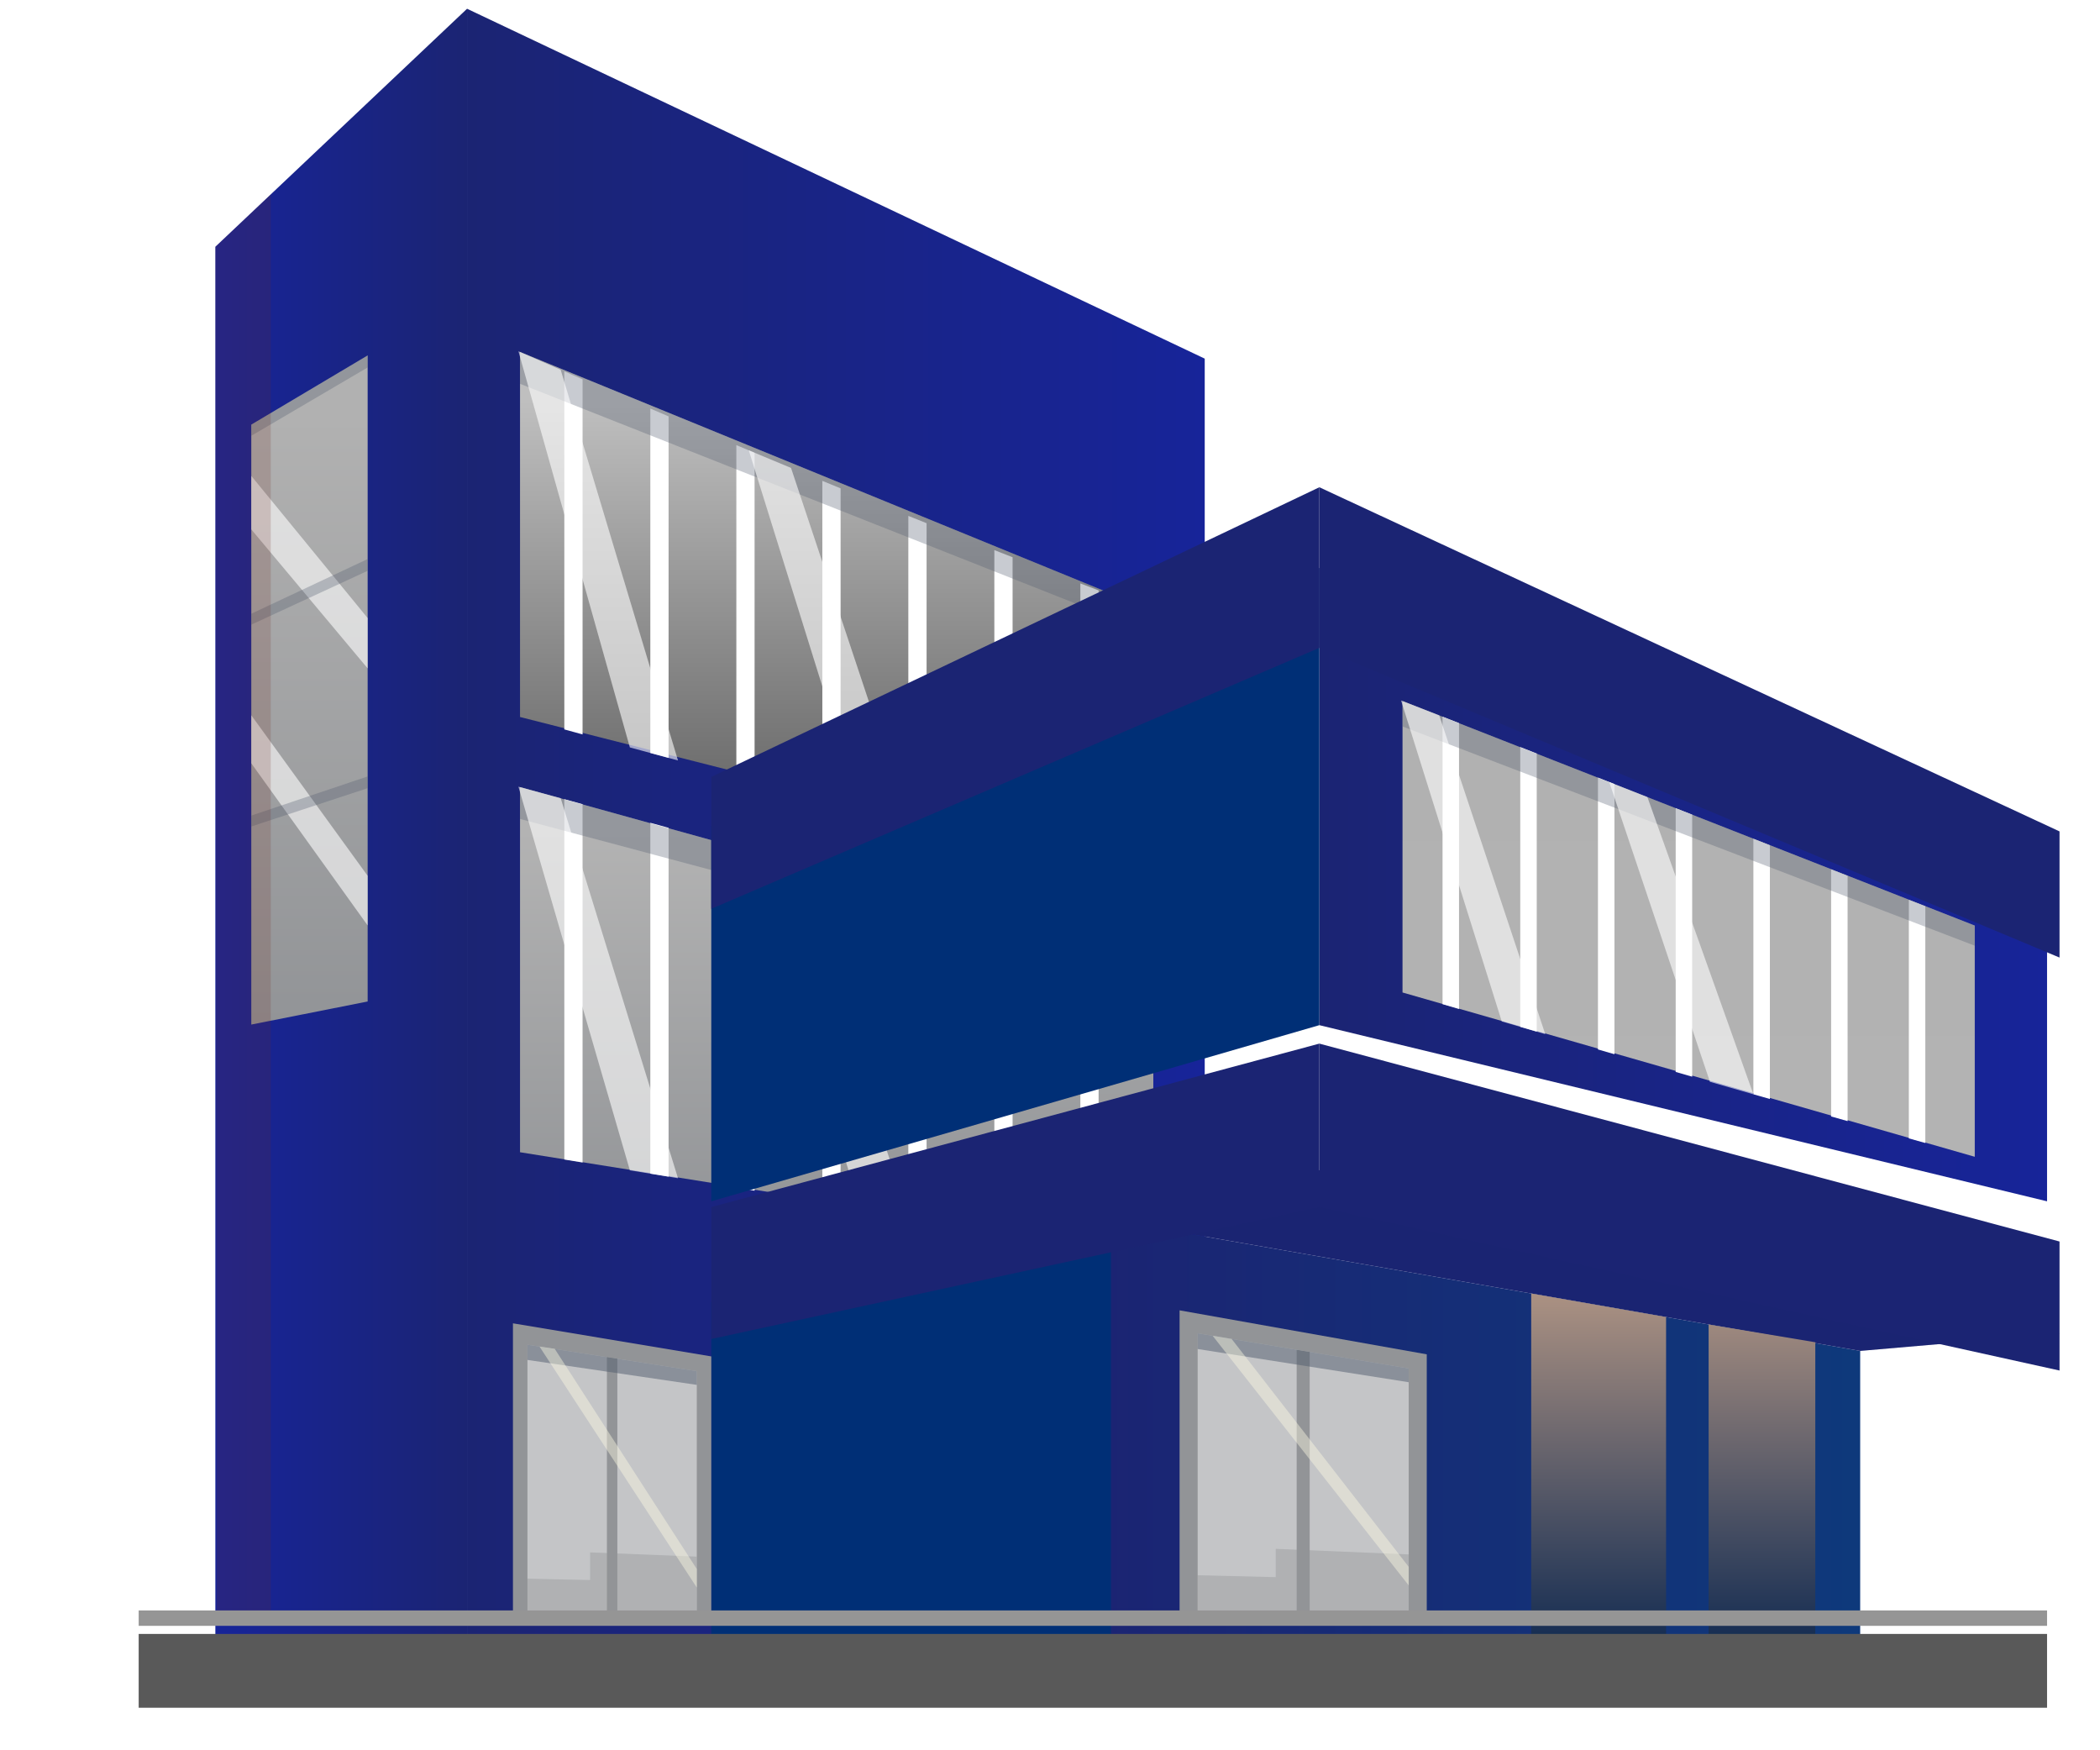 <svg width="228" height="190" viewBox="0 0 228 190" fill="none" xmlns="http://www.w3.org/2000/svg">
<path d="M130.799 38.931V183.382H50.709V0.95L130.799 38.931Z" fill="url(#paint0_linear)"/>
<path d="M56.46 77.833L125.218 95.293V66.328L56.46 38.208V77.833Z" fill="url(#paint1_linear)"/>
<path d="M117.295 93.491L119.277 93.949V64.088L117.295 63.333V93.491Z" fill="white"/>
<path d="M107.958 91.294L109.938 91.764V60.491L107.958 59.716V91.294Z" fill="white"/>
<path d="M98.619 89.013L100.601 89.504V56.796L98.619 56.001V89.013Z" fill="white"/>
<path d="M89.283 86.662L91.265 87.166V53.013L89.283 52.2V86.662Z" fill="white"/>
<path d="M79.946 84.236L81.926 84.757V49.147L79.946 48.316V84.236Z" fill="white"/>
<path d="M70.607 81.739L72.589 82.275V45.2L70.607 44.352V81.739Z" fill="white"/>
<path d="M61.27 79.18L63.25 79.726V41.178L61.27 40.315V79.18Z" fill="white"/>
<path opacity="0.32" d="M56.46 41.664L125.218 68.853V66.328L56.46 38.208V41.664Z" fill="#515C6E"/>
<path opacity="0.6" d="M85.883 50.796L98.619 89.013L93.395 87.707L81.296 48.883L85.883 50.796Z" fill="white"/>
<path opacity="0.6" d="M60.872 40.141L73.611 82.55L68.385 81.135L56.287 38.133L60.872 40.141Z" fill="white"/>
<path d="M56.46 125.08L125.218 136.074V104.496L56.46 85.445V125.08Z" fill="url(#paint2_linear)"/>
<path d="M117.295 134.873L119.277 135.175V102.857L117.295 102.308V134.873Z" fill="white"/>
<path d="M107.958 133.425L109.938 133.735V100.264L107.958 99.713V133.425Z" fill="white"/>
<path d="M98.619 131.95L100.601 132.262V97.662L98.619 97.108V131.95Z" fill="white"/>
<path d="M89.283 130.45L91.265 130.77V95.054L89.283 94.503V130.45Z" fill="white"/>
<path d="M79.946 128.933L81.926 129.257V92.452L79.946 91.9V128.933Z" fill="white"/>
<path d="M70.607 127.405L72.589 127.73V89.864L70.607 89.318V127.405Z" fill="white"/>
<path d="M61.27 125.869L63.25 126.194V87.297L61.27 86.753V125.869Z" fill="white"/>
<path opacity="0.32" d="M56.46 88.901L125.218 107.249V104.496L56.46 85.445V88.901Z" fill="#515C6E"/>
<path opacity="0.6" d="M85.883 93.554L98.619 131.95L93.395 131.112L81.296 92.275L85.883 93.554Z" fill="white"/>
<path opacity="0.6" d="M60.872 86.645L73.611 127.898L68.385 127.04L56.287 85.399L60.872 86.645Z" fill="white"/>
<path d="M201.962 181.824V146.647L119.316 132.225L120.622 181.514L201.962 181.824Z" fill="url(#paint3_linear)"/>
<path d="M77.225 183.382V141.354L120.622 131.94V181.514L77.225 183.382Z" fill="#002F76"/>
<path d="M223.606 144.777L201.962 146.647L119.316 132.225L143.244 127.032L223.606 144.777Z" fill="#1B2473"/>
<path opacity="0.18" d="M223.606 144.777L201.962 146.647L119.316 132.225L143.244 127.032L223.606 144.777Z" fill="#1B2473"/>
<path d="M180.889 142.97V181.824H166.245V140.412L180.889 142.97Z" fill="url(#paint4_linear)"/>
<path d="M197.09 181.542V145.706L185.507 143.775V181.542H197.09Z" fill="url(#paint5_linear)"/>
<path d="M23.381 26.789L50.709 0.95V183.382H23.381V26.789Z" fill="url(#paint6_linear)"/>
<path d="M27.282 111.221L39.917 108.716V38.586L27.282 46.099V111.221Z" fill="url(#paint7_linear)"/>
<path opacity="0.6" d="M27.282 51.659L39.917 67.093V72.555L27.282 57.466V51.659Z" fill="white"/>
<path opacity="0.6" d="M27.282 77.642L39.917 95.074V100.461L27.282 82.857V77.642Z" fill="white"/>
<path opacity="0.32" d="M27.282 47.307L39.917 39.887V38.586L27.282 46.099V47.307Z" fill="#515C6E"/>
<path opacity="0.32" d="M27.282 89.718L39.917 85.56V84.284L27.282 88.533V89.718Z" fill="#515C6E"/>
<path opacity="0.32" d="M27.282 67.808L39.917 61.964V60.685L27.282 66.623V67.808Z" fill="#515C6E"/>
<path opacity="0.18" d="M29.397 21.101V175.617H23.519L23.381 26.789L29.397 21.101Z" fill="#6F2C20"/>
<path d="M222.252 92.167V130.407L143.244 111.286V61.657L222.252 92.167Z" fill="url(#paint8_linear)"/>
<path d="M152.273 107.738L214.403 125.573V100.474L152.273 76.104V107.738Z" fill="url(#paint9_linear)"/>
<path d="M207.245 123.574L209.034 124.077V98.379L207.245 97.682V123.574Z" fill="white"/>
<path d="M198.807 121.195L200.597 121.701V95.077L198.807 94.374V121.195Z" fill="white"/>
<path d="M190.367 118.789L192.159 119.3V91.759L190.367 91.054V118.789Z" fill="white"/>
<path d="M181.932 116.363L183.722 116.879V88.434L181.932 87.732V116.363Z" fill="white"/>
<path d="M173.492 113.921L175.284 114.44V85.114L173.492 84.41V113.921Z" fill="white"/>
<path d="M165.057 111.467L166.846 111.988V81.797L165.057 81.095V111.467Z" fill="white"/>
<path d="M156.619 109.006L158.409 109.529V78.495L156.619 77.795V109.006Z" fill="white"/>
<path opacity="0.32" d="M152.273 78.861L214.403 102.661V100.474L152.273 76.104V78.861Z" fill="#515C6E"/>
<path opacity="0.6" d="M178.859 86.522L190.367 118.789L185.647 117.432L174.715 84.891L178.859 86.522Z" fill="white"/>
<path opacity="0.6" d="M156.261 77.654L167.77 112.257L163.049 110.881L152.117 76.043L156.261 77.654Z" fill="white"/>
<path d="M77.225 130.407V89.675L143.244 61.657V111.286L77.225 130.407Z" fill="#002F76"/>
<g filter="url(#filter0_d)">
<path d="M143.244 48.893L223.606 86.252V99.947L143.244 66.328V48.893Z" fill="#1B2473"/>
</g>
<g filter="url(#filter1_d)">
<path d="M143.244 109.288L223.606 130.77V144.777L143.244 127.032V109.288Z" fill="#1B2473"/>
</g>
<g filter="url(#filter2_d)">
<path d="M77.225 80.337L143.244 48.893V66.328L77.225 94.656V80.337Z" fill="#1B2473"/>
</g>
<g filter="url(#filter3_d)">
<path d="M77.225 127.032L143.244 109.288V127.032L77.225 141.354V127.032Z" fill="#1B2473"/>
</g>
<path d="M128.069 142.242L154.906 147.019V175.466H128.069V142.242Z" fill="#929497"/>
<path d="M130.031 144.734L152.944 148.547V175.466H130.031V144.734Z" fill="#C4C5C7"/>
<path opacity="0.4" d="M152.944 168.736L138.506 168.134V171.205L130.031 170.999V175.466H152.944V168.736Z" fill="#929497"/>
<path d="M140.781 146.518L142.194 146.755V175.466H140.781V146.518Z" fill="#929497"/>
<path opacity="0.5" d="M130.031 146.441L152.944 150.045V148.547L130.031 144.734V146.441Z" fill="#515C6E"/>
<path opacity="0.42" d="M133.72 145.346L152.944 170.085V172.101L131.659 145.003L133.72 145.346Z" fill="#FFFCE6"/>
<path d="M55.692 143.652L77.225 147.243V175.69H55.692V143.652Z" fill="#929497"/>
<path d="M57.267 145.975L75.652 148.842V175.69H57.267V145.975Z" fill="#C4C5C7"/>
<path opacity="0.4" d="M75.652 168.977L64.066 168.517V171.519L57.267 171.371V175.69H75.652V168.977Z" fill="#929497"/>
<path d="M65.893 147.286L67.026 147.462V175.69H65.893V147.286Z" fill="#929497"/>
<path opacity="0.5" d="M57.267 147.626L75.652 150.334V148.842L57.267 145.975V147.626Z" fill="#515C6E"/>
<path opacity="0.42" d="M60.225 146.418L75.652 170.324V172.333L58.573 146.171L60.225 146.418Z" fill="#FFFCE6"/>
<g filter="url(#filter4_d)">
<path d="M15.057 175.37H222.252V183.382H15.057V175.37Z" fill="#595959"/>
</g>
<path d="M15.057 174.819H222.252V176.491H15.057V174.819Z" fill="#959595"/>
<defs>
<filter id="filter0_d" x="139.244" y="48.893" width="88.362" height="59.054" filterUnits="userSpaceOnUse" color-interpolation-filters="sRGB">
<feFlood flood-opacity="0" result="BackgroundImageFix"/>
<feColorMatrix in="SourceAlpha" type="matrix" values="0 0 0 0 0 0 0 0 0 0 0 0 0 0 0 0 0 0 127 0"/>
<feOffset dy="4"/>
<feGaussianBlur stdDeviation="2"/>
<feColorMatrix type="matrix" values="0 0 0 0 0 0 0 0 0 0 0 0 0 0 0 0 0 0 0.25 0"/>
<feBlend mode="normal" in2="BackgroundImageFix" result="effect1_dropShadow"/>
<feBlend mode="normal" in="SourceGraphic" in2="effect1_dropShadow" result="shape"/>
</filter>
<filter id="filter1_d" x="139.244" y="109.288" width="88.362" height="43.489" filterUnits="userSpaceOnUse" color-interpolation-filters="sRGB">
<feFlood flood-opacity="0" result="BackgroundImageFix"/>
<feColorMatrix in="SourceAlpha" type="matrix" values="0 0 0 0 0 0 0 0 0 0 0 0 0 0 0 0 0 0 127 0"/>
<feOffset dy="4"/>
<feGaussianBlur stdDeviation="2"/>
<feColorMatrix type="matrix" values="0 0 0 0 0 0 0 0 0 0 0 0 0 0 0 0 0 0 0.25 0"/>
<feBlend mode="normal" in2="BackgroundImageFix" result="effect1_dropShadow"/>
<feBlend mode="normal" in="SourceGraphic" in2="effect1_dropShadow" result="shape"/>
</filter>
<filter id="filter2_d" x="73.225" y="48.893" width="74.02" height="53.764" filterUnits="userSpaceOnUse" color-interpolation-filters="sRGB">
<feFlood flood-opacity="0" result="BackgroundImageFix"/>
<feColorMatrix in="SourceAlpha" type="matrix" values="0 0 0 0 0 0 0 0 0 0 0 0 0 0 0 0 0 0 127 0"/>
<feOffset dy="4"/>
<feGaussianBlur stdDeviation="2"/>
<feColorMatrix type="matrix" values="0 0 0 0 0 0 0 0 0 0 0 0 0 0 0 0 0 0 0.25 0"/>
<feBlend mode="normal" in2="BackgroundImageFix" result="effect1_dropShadow"/>
<feBlend mode="normal" in="SourceGraphic" in2="effect1_dropShadow" result="shape"/>
</filter>
<filter id="filter3_d" x="73.225" y="109.288" width="74.02" height="40.066" filterUnits="userSpaceOnUse" color-interpolation-filters="sRGB">
<feFlood flood-opacity="0" result="BackgroundImageFix"/>
<feColorMatrix in="SourceAlpha" type="matrix" values="0 0 0 0 0 0 0 0 0 0 0 0 0 0 0 0 0 0 127 0"/>
<feOffset dy="4"/>
<feGaussianBlur stdDeviation="2"/>
<feColorMatrix type="matrix" values="0 0 0 0 0 0 0 0 0 0 0 0 0 0 0 0 0 0 0.25 0"/>
<feBlend mode="normal" in2="BackgroundImageFix" result="effect1_dropShadow"/>
<feBlend mode="normal" in="SourceGraphic" in2="effect1_dropShadow" result="shape"/>
</filter>
<filter id="filter4_d" x="11.057" y="173.37" width="215.195" height="16.012" filterUnits="userSpaceOnUse" color-interpolation-filters="sRGB">
<feFlood flood-opacity="0" result="BackgroundImageFix"/>
<feColorMatrix in="SourceAlpha" type="matrix" values="0 0 0 0 0 0 0 0 0 0 0 0 0 0 0 0 0 0 127 0"/>
<feOffset dy="2"/>
<feGaussianBlur stdDeviation="2"/>
<feColorMatrix type="matrix" values="0 0 0 0 0 0 0 0 0 0 0 0 0 0 0 0 0 0 0.25 0"/>
<feBlend mode="normal" in2="BackgroundImageFix" result="effect1_dropShadow"/>
<feBlend mode="normal" in="SourceGraphic" in2="effect1_dropShadow" result="shape"/>
</filter>
<linearGradient id="paint0_linear" x1="130.798" y1="92.166" x2="50.709" y2="92.166" gradientUnits="userSpaceOnUse">
<stop stop-color="#172499"/>
<stop offset="1" stop-color="#1B2473"/>
</linearGradient>
<linearGradient id="paint1_linear" x1="90.839" y1="92.289" x2="90.839" y2="38.947" gradientUnits="userSpaceOnUse">
<stop stop-color="#5E5E5E"/>
<stop offset="0.914" stop-color="#BFBFBF"/>
</linearGradient>
<linearGradient id="paint2_linear" x1="90.839" y1="133.408" x2="90.839" y2="86.101" gradientUnits="userSpaceOnUse">
<stop stop-color="#929497"/>
<stop offset="0.914" stop-color="#B3B3B3"/>
</linearGradient>
<linearGradient id="paint3_linear" x1="201.961" y1="157.024" x2="119.316" y2="157.024" gradientUnits="userSpaceOnUse">
<stop stop-color="#0E397B"/>
<stop offset="1" stop-color="#1B2473"/>
</linearGradient>
<linearGradient id="paint4_linear" x1="173.567" y1="128.978" x2="173.567" y2="180.781" gradientUnits="userSpaceOnUse">
<stop stop-color="#D9B091"/>
<stop offset="0.995" stop-color="#0B264F"/>
</linearGradient>
<linearGradient id="paint5_linear" x1="191.298" y1="128.979" x2="191.298" y2="180.78" gradientUnits="userSpaceOnUse">
<stop stop-color="#D9B091"/>
<stop offset="0.995" stop-color="#0B264F"/>
</linearGradient>
<linearGradient id="paint6_linear" x1="50.709" y1="92.166" x2="23.38" y2="92.166" gradientUnits="userSpaceOnUse">
<stop stop-color="#1B2473"/>
<stop offset="1" stop-color="#172499"/>
</linearGradient>
<linearGradient id="paint7_linear" x1="33.599" y1="111.12" x2="33.599" y2="39.091" gradientUnits="userSpaceOnUse">
<stop stop-color="#929497"/>
<stop offset="0.914" stop-color="#B1B1B1"/>
</linearGradient>
<linearGradient id="paint8_linear" x1="222.253" y1="96.032" x2="143.245" y2="96.032" gradientUnits="userSpaceOnUse">
<stop stop-color="#172499"/>
<stop offset="1" stop-color="#1B2473"/>
</linearGradient>
<linearGradient id="paint9_linear" x1="183.338" y1="122.969" x2="183.338" y2="76.745" gradientUnits="userSpaceOnUse">
<stop stop-color="#B3B3B3"/>
<stop offset="0.914" stop-color="#B1B1B1"/>
</linearGradient>
</defs>
</svg>
